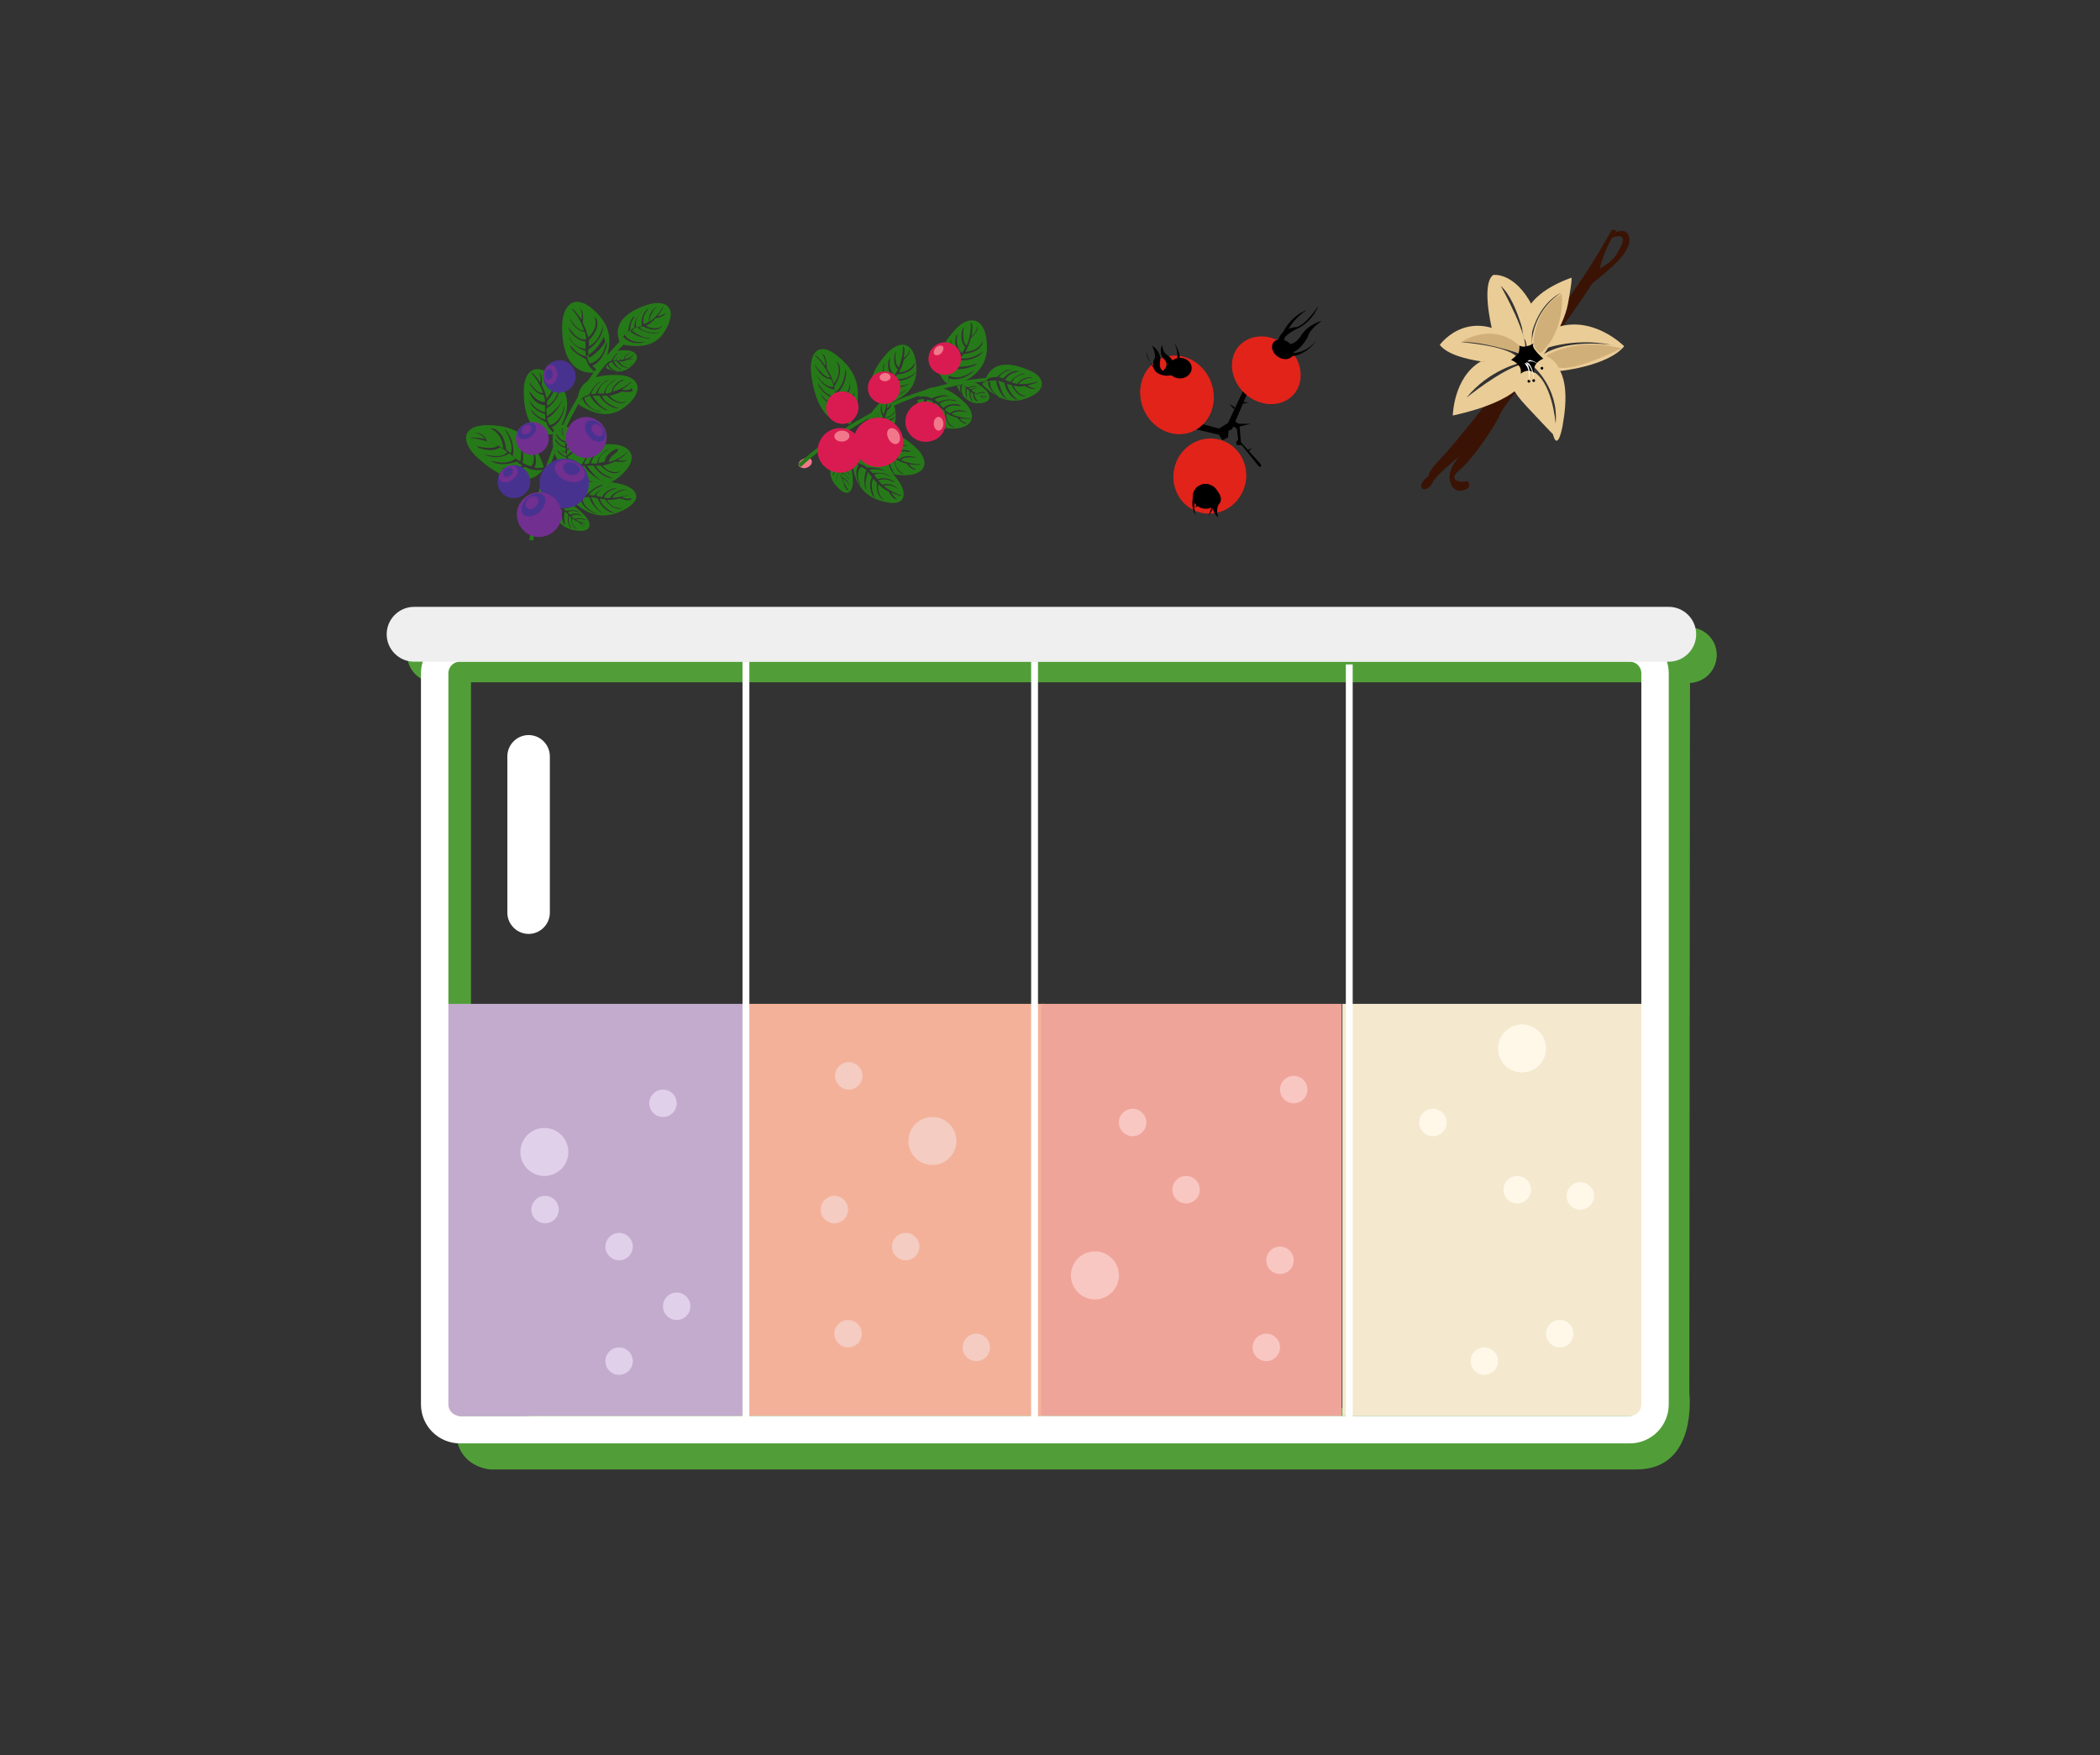 <svg xmlns="http://www.w3.org/2000/svg" viewBox="0 0 306.3 256"><rect x="0" y="0" width="306.3" height="256" fill="#333333" stroke="none"/><style>.st0{fill:#519E38;} .st1{fill:#F4B19A;} .st2{fill:#C3ABCE;} .st3{fill:#F4E9CE;} .st4{fill:#EFA49A;} .st5{fill:none;stroke:#FFFFFF;stroke-width:4;stroke-miterlimit:10;} .st6{fill:#EFEFEF;} .st7{fill:#FFFFFF;} .st8{fill:#E1D0EA;} .st9{fill:#F4CCC1;} .st10{fill:#F9C7C2;} .st11{fill:#FFF8E9;} .st12{fill-rule:evenodd;clip-rule:evenodd;fill:#267918;} .st13{fill:#267918;} .st14{fill:#483290;} .st15{fill:#712F8F;} .st16{fill-rule:evenodd;clip-rule:evenodd;fill:#F1788A;} .st17{fill-rule:evenodd;clip-rule:evenodd;fill:#DA1B51;} .st18{fill:#3A1305;} .st19{fill:#EACC96;} .st20{fill:#D1AF79;} .st21{fill:#E2231A;}</style><g id="vanna_1"><path class="st0" d="M250.4 95.5c0-2.2-1.8-4-4-4h-183c-2.2 0-4 1.8-4 4s1.8 4 4 4v103.8h5.3V99.5h172.7l-.3 16.7-1.4 70.8-7 18.8S66.5 203 66.5 208.5s5 5.8 5 5.8h167.2c9 0 7.7-11.2 7.7-11.2l.1-103.5c2.2-.1 3.9-1.9 3.9-4.1z"/><path class="st1" d="M108.6 146.4h43.8v60.1h-43.8z"/><path class="st2" d="M64.7 146.4h43.8v60.1H64.7z"/><path class="st3" d="M195.8 146.4h43.8v60.1h-43.8z"/><path class="st4" d="M151.9 146.4h43.8v60.1h-43.8z"/><path class="st5" d="M241.4 204.8c0 2-1.6 3.7-3.7 3.7H67.1c-2 0-3.7-1.6-3.7-3.7V98.2c0-2 1.6-3.7 3.7-3.7h170.6c2 0 3.7 1.6 3.7 3.7v106.6z"/><path class="st6" d="M247.4 92.5c0 2.2-1.8 4-4 4h-183c-2.2 0-4-1.8-4-4s1.8-4 4-4h183c2.2 0 4 1.8 4 4z"/><path class="st7" d="M80.2 133.1c0 1.7-1.4 3.1-3.1 3.1-1.7 0-3.1-1.4-3.1-3.1v-22.8c0-1.7 1.4-3.1 3.1-3.1 1.7 0 3.1 1.4 3.1 3.1v22.8zM108.3 96.5h1v112h-1zM150.4 96.5h1v112h-1zM196.3 96.9h1v112h-1z"/><circle class="st8" cx="79.4" cy="168" r="3.5"/><circle class="st8" cx="79.5" cy="176.4" r="2"/><circle class="st8" cx="98.7" cy="190.5" r="2"/><circle class="st8" cx="90.3" cy="198.5" r="2"/><circle class="st8" cx="90.3" cy="181.8" r="2"/><circle class="st8" cx="96.7" cy="160.9" r="2"/><circle class="st9" cx="136" cy="166.4" r="3.5"/><circle class="st9" cx="121.7" cy="176.4" r="2"/><circle class="st9" cx="132.1" cy="181.8" r="2"/><circle class="st9" cx="142.4" cy="196.5" r="2"/><circle class="st9" cx="123.7" cy="194.5" r="2"/><circle class="st9" cx="123.8" cy="156.9" r="2"/><circle class="st10" cx="159.7" cy="186" r="3.5"/><circle class="st10" cx="165.2" cy="163.7" r="2"/><circle class="st10" cx="188.7" cy="158.9" r="2"/><circle class="st10" cx="184.7" cy="196.5" r="2"/><circle class="st10" cx="186.7" cy="183.8" r="2"/><circle class="st10" cx="173" cy="173.5" r="2"/><circle class="st11" cx="222" cy="152.9" r="3.5"/><circle class="st11" cx="209" cy="163.7" r="2"/><circle class="st11" cx="216.5" cy="198.5" r="2"/><circle class="st11" cx="230.5" cy="174.4" r="2"/><circle class="st11" cx="221.3" cy="173.5" r="2"/><circle class="st11" cx="227.5" cy="194.5" r="2"/></g><g id="chernika"><path class="st12" d="M86.7 45.3c-2.8-2.6-4.6-.9-4.7 2-.2 7.8 4.5 7.1 4.9 7-.1-.1-1.1-.6-1.4-1.9-.2-.1-1.6-.8-2.2-1.6l-.2-.5.4.4c.3.4.9 1 2 1.3-.1-.3-.1-.6-.1-.8-.3-.1-1.6-.6-2.2-1.6l-.1-.2c0-.1-.3-.6-.3-.6l.5.8c.3.5.9 1.1 2.1 1.3v-1.1c-.3 0-1.6-.3-2.3-1.6L83 48l-.1-.3.4.5c.3.4 1 1.4 2.2 1.3 0-.4-.1-.7-.2-1.1-.1 0-1.2-.1-2-1.5 0 0-.1-.1-.1-.3 0-.1-.1-.3-.1-.3l.3.6c.3.4 1.1 1.4 1.8 1.3-.6-1.8-1.6-2.9-1.6-2.9l-.3-.3s.3.1.4.2c0 0 .5.5 1.1 1.4.2-.7-.1-1.4-.1-1.4l-.2-.2.3.2c.4.6.2 1.7.2 1.9.4.7.6 1.4.8 2.1 1.5-1.4 1-2.7 1-2.7l-.1-.3.3.3c.6 1.4-.9 2.9-1.1 3.1v.9c1.5-.7 2-2.8 2-2.8v-.3s.1.4 0 .8c-.5 1.8-2 2.7-2.1 2.8 0 .4 0 .8.1 1.2.4-.2 1.8-1.2 2.4-2.4L88 49h.1-.1l.1-.4-.1.6c-.2.5-1.1 2-2.4 2.7.1.4.2.8.4 1.1.1 0 .3-.1.4-.1 1.2-.5 1.7-1.7 1.9-2.5l.2-.6v.6c-.5 2-1.6 2.7-2 2.9h-.1c.3.4.8.7.9.8l.3-.1c2.3-4.2 1.2-6.8-.9-8.7zM97.4 47.5c1.3-2.8-.5-3.8-2.8-3.1-6.1 1.9-4.3 5.3-4.1 5.6 0-.1.2-1 1.1-1.6 0-.2.2-1.5.7-2.1l.3-.3-.2.4c-.2.3-.5.9-.5 1.9l.6-.3c0-.3 0-1.4.7-2.1 0 0 .1-.1.1-.2l.4-.4-.5.6c-.3.4-.6 1-.4 1.9.3-.1.5-.2.8-.3 0-.2-.2-1.3.6-2.2l.2-.2.2-.2-.2.4c-.3.3-.8 1.2-.5 2 .3-.1.5-.3.8-.4 0 0-.3-.9.7-1.9l.2-.2c.1 0 .2-.1.2-.1l-.4.4c-.2.4-.8 1.2-.6 1.8 1.2-.9 1.8-2 1.8-2l.1-.3v.3s-.3.6-.8 1.2c.6 0 1.1-.4 1.1-.4l.1-.2-.1.3c-.3.4-1.2.6-1.4.6-.4.5-.9.9-1.4 1.1 1.4.8 2.3.1 2.3.1l.2-.2-.2.3c-.9.8-2.4.1-2.7-.1h-.2c-.1.1-.3.1-.4.1.9 1 2.7.8 2.7.8l.3-.1s-.2.2-.6.2c-1.5.1-2.6-.8-2.7-.9-.3.1-.6.2-.9.4.3.2 1.4 1.1 2.5 1.2h.1v.1-.1h.3l-.4.1c-.4-.1-1.8-.3-2.7-1.2-.3.2-.5.4-.7.6.1.1.1.2.2.3.7.8 1.8.8 2.4.8h.5l-.5.1c-1.7.2-2.5-.5-2.7-.8l-.1-.1c-.2.3-.4.8-.4.9l.1.2c4.2.9 5.8-.6 6.8-2.7z"/><path class="st12" d="M92.3 53.2c1.2-1.2.4-2-.8-2.1-3.4-.2-3.1 1.9-3.1 2.1 0-.1.3-.5.8-.6 0-.1.4-.7.7-1l.2-.1-.1.2c-.2.1-.4.4-.6.9h.4c0-.1.3-.7.7-.9l.1-.1.3-.1-.4.2c-.2.1-.5.4-.6.9h.5c0-.1.1-.7.7-1l.1-.1.1-.1-.2.2c-.2.1-.6.4-.6.9.2 0 .3 0 .5-.1 0 0 0-.5.7-.9h.2l-.2.1c-.2.1-.6.5-.6.8.8-.2 1.3-.7 1.3-.7l.1-.1s-.1.1-.1.2c0 0-.2.2-.6.5.3.1.6 0 .6 0l.1-.1-.1.1c-.3.2-.7.1-.8.1-.3.2-.6.3-.9.3.6.7 1.2.5 1.2.5l.2-.1-.1.1c-.6.2-1.2-.4-1.3-.5h-.4c.3.7 1.2.9 1.2.9h.1s-.2.1-.4 0c-.8-.2-1.2-.9-1.2-.9h-.5c.1.2.5.8 1 1.1l.2.1h-.2c-.2-.1-.9-.5-1.2-1.1-.2 0-.3.1-.5.2v.2c.2.5.7.8 1.1.9l.3.1h-.3c-.9-.2-1.2-.7-1.2-.9v-.1c-.2.1-.3.3-.3.4v.1c1.9.9 3 .4 3.9-.5zM91.9 58.7c2.2-2.3.8-3.9-1.6-4-6.6-.3-6 3.6-6 4 .1-.1.5-.9 1.6-1.1.1-.2.7-1.4 1.4-1.8l.4-.2-.4.3c-.3.2-.8.7-1.1 1.6.2 0 .5-.1.7-.1.1-.2.5-1.3 1.4-1.8 0 0 .1-.1.2-.1s.5-.2.5-.2l-.7.4c-.4.2-.9.7-1.1 1.7h.9c0-.2.3-1.3 1.4-1.9l.2-.1.2-.1-.4.3c-.4.2-1.2.8-1.2 1.8.3 0 .6-.1.9-.2 0-.1.1-1 1.3-1.7 0 0 .1-.1.3-.1h.3l-.5.2c-.4.3-1.2.9-1.2 1.5 1.5-.4 2.5-1.3 2.5-1.3l.2-.2s-.1.3-.2.3c0 0-.5.5-1.2.9.6.2 1.2 0 1.2 0l.2-.2.2.4c-.5.3-1.4.1-1.6.1-.6.3-1.2.5-1.8.6 1.1 1.3 2.2.9 2.2.9l.3-.1-.3.2c-1.2.4-2.4-.8-2.6-1h-.7c.5 1.3 2.3 1.8 2.3 1.8h.3s-.3.1-.7 0c-1.5-.4-2.2-1.7-2.3-1.8h-1c.2.3 1 1.5 2 2h.1v.1l.3.1-.5-.1c-.4-.2-1.7-.9-2.2-2.1l-.9.3c0 .1.1.2.1.3.4 1 1.4 1.5 2 1.6l.5.1h-.5c-1.7-.5-2.2-1.4-2.3-1.8v-.1c-.3.2-.6.7-.7.7l.1.2c3.6 2.3 5.7 1.4 7.5-.3zM80.7 55c-2.6-2.4-4.3-.8-4.3 1.9-.1 7.2 4.2 6.5 4.6 6.4-.1-.1-1-.6-1.3-1.7-.2-.1-1.5-.7-2.1-1.5l-.2-.5.3.4c.3.3.8.9 1.9 1.2-.1-.3-.1-.5-.1-.8-.3-.1-1.5-.5-2-1.4l-.1-.2c0-.1-.3-.6-.3-.6l.5.7c.3.4.9 1 1.9 1.2v-1c-.3 0-1.5-.2-2.1-1.5l-.1-.2-.2-.4.4.4c.3.4 1 1.3 2 1.2 0-.3-.1-.7-.2-1-.1 0-1.1-.1-1.9-1.4 0 0-.1-.1-.1-.3 0-.1-.1-.3-.1-.3l.3.5c.3.4 1 1.3 1.7 1.2-.5-1.6-1.5-2.6-1.5-2.7l-.3-.3s.3.1.4.2c0 0 .5.5 1 1.3.2-.6-.1-1.3-.1-1.3l-.2-.2.3.2c.4.5.2 1.6.2 1.7.4.6.6 1.3.7 1.9 1.3-1.3.9-2.5.9-2.5l-.1-.3.3.3c.5 1.3-.8 2.7-1 2.9v.7c1.4-.7 1.8-2.6 1.8-2.7v-.3s.1.3 0 .8c-.4 1.7-1.8 2.5-1.9 2.6 0 .4 0 .7.1 1.1.3-.2 1.6-1.1 2.2-2.3v-.1h.1-.1l.1-.3-.1.5c-.2.4-1 1.9-2.2 2.5.1.4.2.7.4 1 .1 0 .2-.1.3-.1 1.1-.5 1.5-1.6 1.7-2.3l.1-.6v.6c-.4 1.9-1.4 2.5-1.8 2.7h-.1c.3.3.7.7.8.7l.2-.1c2.3-3.8 1.3-6.1-.7-7.9z"/><path class="st12" d="M83.3 62.7c-1.6-1.5-2.7-.5-2.7 1.2 0 4.6 2.7 4.1 2.9 4-.1 0-.6-.3-.8-1.1-.1-.1-1-.4-1.3-.9l-.1-.3.2.2c.2.2.5.6 1.2.8 0-.2-.1-.3-.1-.5-.2-.1-.9-.3-1.3-.9l-.1-.1-.2-.4.3.5c.2.3.5.6 1.2.7v-.6c-.2 0-.9-.2-1.4-.9l-.1-.1V64l.2.3c.2.2.6.8 1.3.8 0-.2-.1-.4-.1-.6 0 0-.7 0-1.2-.9 0 0 0-.1-.1-.2v-.2l.2.3c.2.2.6.8 1.1.8-.3-1-.9-1.7-1-1.7l-.2-.2.2.1s.3.3.6.8c.1-.4-.1-.8-.1-.8l-.1-.1.2.1c.2.3.1 1 .1 1.1.2.4.4.8.5 1.2.8-.8.6-1.6.6-1.6l-.1-.2.2.2c.3.8-.5 1.7-.6 1.8v.5c.9-.4 1.2-1.7 1.2-1.7v-.2s.1.2 0 .5c-.3 1.1-1.1 1.6-1.2 1.6v.7c.2-.1 1-.7 1.4-1.4v-.1l.1-.2v.3c-.1.3-.6 1.2-1.4 1.6.1.2.1.4.3.6.1 0 .1 0 .2-.1.7-.3 1-1 1.1-1.4l.1-.3v.4c-.3 1.2-.9 1.6-1.2 1.7h-.1c.2.2.5.4.5.4l.1-.1c1.4-2.5.7-3.9-.5-5.1z"/><path class="st12" d="M91 68.9c2.3-2.3.8-4-1.6-4.1-6.7-.3-6.2 3.7-6.1 4.1.1-.1.5-.9 1.6-1.2.1-.2.7-1.4 1.5-1.9l.4-.2-.4.4c-.3.2-.9.7-1.2 1.7.2 0 .5-.1.7-.1.1-.3.5-1.3 1.4-1.8l.2-.1c.1 0 .5-.2.5-.2l-.7.4c-.4.3-.9.8-1.1 1.7h.9c0-.3.3-1.3 1.4-2l.2-.1.2-.1-.4.3c-.4.2-1.2.9-1.2 1.8.3 0 .6-.1.9-.2 0-.1.1-1 1.4-1.7 0 0 .1-.1.3-.1h.3l-.2.4c-.4.3-1.2.9-1.2 1.5 1.5-.4 2.5-1.3 2.5-1.3l.2-.2s-.1.3-.2.3c0 0-.5.5-1.2.9.6.2 1.2 0 1.2 0l.2-.2-.2.3c-.5.3-1.4.1-1.6.1-.6.3-1.2.5-1.8.6 1.1 1.3 2.3.9 2.3.9l.3-.1-.3.2c-1.2.5-2.4-.8-2.6-1h-.7c.6 1.3 2.4 1.8 2.4 1.8h.3s-.3.1-.7 0c-1.6-.4-2.3-1.8-2.3-1.8h-1c.2.3 1 1.5 2 2.1h.1v.1-.1l.3.1-.5-.1c-.4-.2-1.7-1-2.3-2.1-.3.1-.7.2-.9.4 0 .1.1.2.1.3.4 1 1.5 1.5 2.1 1.7l.5.1h-.5c-1.7-.5-2.3-1.4-2.4-1.8v-.1c-.3.2-.6.7-.7.7l.1.2c3.5 2.2 5.8 1.3 7.5-.5z"/><path class="st12" d="M91.1 74.3c2.8-1.5 1.8-3.1-.5-3.7-6.4-1.6-6.9 1.9-6.9 2.2.1-.1.8-.6 1.9-.7.1-.1 1-1 1.9-1.3l.5-.1-.5.3c-.4.1-1 .4-1.6 1.2.2 0 .5 0 .7.1.2-.2.9-1 1.8-1.2l.2-.1c.1 0 .6-.1.6-.1l-.8.2c-.5.1-1.1.5-1.5 1.2.3.1.6.1.9.2.1-.2.6-1.1 1.9-1.3h.2l.3-.1-.5.2c-.4.1-1.4.5-1.6 1.3.3 0 .6.1.9 0 0-.1.4-.8 1.8-1.2h.6l-.5.1c-.4.1-1.4.5-1.6 1.1 1.6-.1 2.8-.6 2.8-.6l.3-.2s-.2.2-.3.2c0 0-.6.3-1.4.5.5.3 1.2.2 1.2.2l.2-.1-.1.3c-.6.2-1.4-.2-1.6-.2-.7.2-1.3.2-1.9.2.8 1.3 1.9 1.2 2 1.2h.3l-.3.1c-1.3.1-2.1-1.2-2.3-1.4H88c-.1 0-.3-.1-.5-.1.2 1.2 1.8 2 1.9 2l.3.1s-.3 0-.7-.1c-1.4-.7-1.8-1.9-1.8-2-.3-.1-.7-.2-1-.2.1.3.6 1.5 1.4 2.1l.1.1.3.2-.4-.2c-.3-.2-1.4-1.1-1.6-2.2-.3 0-.7 0-1 .1v.3c.1.9 1 1.5 1.6 1.8l.5.2-.5-.1c-1.6-.7-1.8-1.6-1.9-2v-.1c-.4.1-.8.4-.8.5v.2c2.7 2.4 5.1 2 7.2.9zM71.4 62c-4.2-.1-4.2 2.5-1.8 4.7 6.5 5.9 9.3 2.2 9.6 1.8-.2 0-1.3.3-2.6-.4-.2.1-1.9.5-3 .3l-.6-.2.6.1c.5.1 1.5.1 2.6-.4-.3-.2-.5-.3-.8-.6-.3.1-1.6.6-2.9.3 0 0-.2 0-.3-.1-.1 0-.7-.3-.7-.3l1.1.2c.6.1 1.6.2 2.6-.5-.3-.3-.6-.5-.9-.8-.3.2-1.4.9-3.1.4l-.3-.1-.3-.1.7.1c.6.1 2 .4 2.7-.5-.3-.2-.7-.5-1.1-.7 0 .1-.9.8-2.8.2 0 0-.2 0-.4-.2-.1-.1-.3-.2-.3-.2l.7.2c.6.1 2 .3 2.5-.2-1.9-.9-3.6-1.1-3.6-1.1h-.5s.3-.1.5-.1c0 0 .9 0 2 .3-.4-.7-1.3-1-1.3-1l-.7.1.4-.1c.8.2 1.6 1.1 1.7 1.3.9.3 1.7.6 2.3 1-.1-2-1.5-2.7-1.5-2.7l-.4-.2h.5c1.6.6 1.8 2.7 1.8 3l.1.1.1.1c.2.1.3.3.5.4.5-1.5-.9-3.5-.9-3.5l-.3-.2s.4.2.7.6c1.2 1.7.8 3.4.8 3.5.3.3.7.6 1.1.8.1-.4.3-2.1-.3-3.4l-.1-.1h.1-.1l-.2-.4.4.5c.2.5.9 2.2.5 3.6.4.2.8.4 1.3.5.1-.1.1-.2.2-.3.5-1.2-.2-2.4-.7-3.1l-.4-.5.5.5c1.4 1.8 1.1 3 .9 3.5 0 .1 0 .1-.1.1.5.1 1.2 0 1.3 0l.1-.2c-1.7-4.8-4.7-5.9-7.9-6zM84.2 77.4c2.1.2 2.2-1 1.1-2.2-2.9-3.2-4.5-1.5-4.6-1.4.1 0 .7-.1 1.3.3.1 0 .9-.2 1.5 0l.3.1-.3-.1c-.2-.1-.7-.1-1.3.1.1.1.2.2.4.3.2 0 .8-.2 1.5 0 0 0 .1 0 .2.1l.3.2-.5-.2c-.3-.1-.8-.2-1.3.1l.4.4c.1-.1.7-.4 1.5 0l.1.1.2.1-.3-.1c-.3-.1-.9-.3-1.4.1.2.1.3.3.5.4 0 0 .5-.3 1.4 0 0 0 .1 0 .2.1l.1.1-.3-.1c-.3-.1-1-.2-1.2 0 .9.5 1.7.7 1.7.7h0s-.4-.1-1-.2c.2.4.6.6.6.6h.2-.2c-.4-.1-.7-.6-.8-.7-.4-.2-.8-.4-1.1-.6-.1 1 .6 1.4.6 1.4l.2.1H84c-.7-.4-.7-1.4-.7-1.6l-.1-.1-.2-.2c-.3.7.3 1.8.3 1.8l.1.1s-.2-.1-.3-.3c-.5-.9-.2-1.7-.2-1.7-.1-.2-.3-.3-.5-.5-.1.2-.2 1 0 1.7v.1l.1.2-.2-.2c-.3-.4-.5-1.3-.3-2l-.6-.3c0 .1-.1.1-.1.2-.3.6 0 1.2.2 1.6l.2.3-.2-.3c-.6-1-.4-1.6-.3-1.8V74c-.2-.1-.6-.1-.6-.1l-.1.1c.7 2.5 2.1 3.2 3.7 3.4z"/><path class="st13" d="M80.8 65.7v-.8c-3 7.5-3.5 13.7-3.6 13.9h.6c0-.1.5-5.7 3.1-12.7 0-.2-.1-.3-.1-.4zM90.7 50.2c-.1 0 .1-.9.1-.9s-.1.3-.2.3C86.7 53.5 84 58 82 62.2c.2 0 .4.1.5.3 1.9-4.1 4.7-8.5 8.5-12.3.9-1-.1 0-.3 0z"/><g><path class="st14" d="M85.9 70.7c-.1 2-1.8 3.5-3.8 3.4-2-.1-3.5-1.8-3.4-3.8.1-2 1.8-3.5 3.8-3.4 2 0 3.5 1.7 3.4 3.8z"/><ellipse transform="rotate(21 83.138 68.704)" class="st15" cx="83.1" cy="68.7" rx="2.3" ry="1.5"/><path class="st14" d="M84.5 68.8c-.2.4-.8.6-1.5.4-.6-.2-1-.8-.8-1.3.2-.5.8-.6 1.5-.4.6.3 1 .8.8 1.3z"/></g><g><path class="st15" d="M80.4 72.3c1.5 1 2 3 1 4.5s-3 2-4.5 1-2-3-1-4.5 3-2 4.5-1z"/><path class="st14" d="M79.3 72.3c.5.6.2 1.6-.6 2.4-.9.7-1.9.8-2.4.3-.5-.6-.2-1.6.6-2.4.8-.7 1.9-.9 2.4-.3z"/><path class="st15" d="M78.4 72.6c.3.3.1.9-.3 1.3-.5.4-1.1.5-1.3.1-.3-.3-.1-.9.3-1.3s1-.4 1.3-.1z"/></g><g><path class="st14" d="M76.2 68.2c1.1.7 1.5 2.2.8 3.3-.7 1.1-2.2 1.5-3.3.8-1.1-.7-1.4-2.2-.8-3.3.7-1.2 2.2-1.5 3.3-.8z"/><path class="st15" d="M75.3 68.2c.4.4.2 1.2-.5 1.7-.6.5-1.4.6-1.8.2-.4-.4-.2-1.2.5-1.7.7-.6 1.4-.7 1.8-.2z"/><ellipse transform="rotate(-41 74.05 68.888)" class="st14" cx="74.1" cy="68.9" rx=".8" ry=".6"/></g><g><path class="st15" d="M78.9 61.9c1.1.7 1.5 2.2.8 3.3-.7 1.1-2.2 1.5-3.3.8-1.1-.7-1.5-2.2-.8-3.3.7-1.1 2.2-1.5 3.3-.8z"/><path class="st14" d="M78 61.9c.4.4.2 1.2-.5 1.7-.6.5-1.4.6-1.8.2-.4-.4-.2-1.2.5-1.7s1.5-.6 1.8-.2z"/><path class="st15" d="M77.4 62.1c.2.2.1.7-.2 1-.3.3-.8.3-1 .1-.2-.2-.1-.7.2-1 .4-.3.8-.3 1-.1z"/></g><g><path class="st14" d="M81.1 52.6c1.3-.3 2.5.5 2.8 1.8.3 1.3-.5 2.5-1.8 2.8-1.3.3-2.6-.5-2.8-1.8-.3-1.2.5-2.5 1.8-2.8z"/><path class="st15" d="M80.4 53.2c.5 0 .9.7.9 1.5-.1.8-.6 1.4-1.1 1.4-.5 0-.9-.7-.9-1.5.1-.8.6-1.4 1.1-1.4z"/><path class="st14" d="M80.1 53.8c.3 0 .5.4.5.8s-.3.8-.6.8-.5-.4-.5-.9c0-.4.3-.7.6-.7z"/></g><g><path class="st15" d="M88 65.4c-.9 1.4-2.7 1.8-4.1.9-1.4-.9-1.8-2.7-.9-4.1.9-1.4 2.7-1.8 4.1-.9 1.4.8 1.8 2.7.9 4.1z"/><ellipse transform="rotate(50 86.845 62.886)" class="st14" cx="86.8" cy="62.9" rx="1.8" ry="1.2"/><path class="st15" d="M87.8 63.5c-.3.3-.8.1-1.2-.3-.4-.4-.4-1-.1-1.2.3-.3.8-.1 1.2.3.3.4.4.9.1 1.2z"/></g></g><g id="brusnika"><path class="st16" d="M118.4 67.2c.1.4-.2.8-.7 1-.5.2-1 0-1.2-.3-.1-.4.2-.8.7-1 .6-.3 1.1-.1 1.2.3"/><path class="st12" d="M143.9 49.6c-.4-3.6-2.8-3.5-4.6-1.5-5 5.5-1.1 7.9-.8 8.1 0-.1-.4-1.1.1-2.2-.1-.2-.7-1.6-.6-2.6l.1-.5v.5c0 .4 0 1.3.6 2.2.1-.2.3-.5.5-.7-.2-.3-.8-1.4-.6-2.5v-.3c0-.1.2-.6.2-.6l-.1.9c-.1.5 0 1.3.7 2.2.2-.2.5-.5.7-.8-.2-.2-1-1.2-.7-2.6l.1-.3.1-.3v.6c-.1.5-.1 1.6.7 2.3.2-.3.4-.6.5-.9-.1 0-.8-.8-.5-2.3 0 0 0-.1.1-.3 0-.1.2-.3.2-.3l-.1.6c0 .5-.1 1.7.5 2.1.7-1.6.6-3.1.6-3.1v-.4s.1.3.2.4c0 0 .1.7-.1 1.7.6-.4.8-1.1.8-1.1v-.3l.1.3c-.1.6-.9 1.3-1 1.4-.2.7-.4 1.4-.8 2 1.9-.1 2.4-1.3 2.4-1.3l.1-.3v.4c-.5 1.3-2.4 1.5-2.7 1.5l-.1.1-.1.1c-.1.1-.2.3-.4.4 1.5.4 3.2-.8 3.2-.8l.2-.2s-.1.3-.5.6c-1.5 1-3.1.7-3.2.7-.2.3-.5.6-.7.9.4.1 2 .2 3.2-.3h.1v.1-.1l.3-.2-.4.4c-.5.2-2 .8-3.4.4-.2.3-.3.7-.4 1.1.1.1.2.1.3.1 1.2.4 2.3-.2 2.9-.6l.5-.3-.4.4c-1.6 1.2-2.8.9-3.2.8h-.1c0 .4.1 1 .1 1.1l.2.1c4.7-1.5 5.5-4.1 5.2-6.8zM150.2 57.9c2.7-1.2 2-3.1-.1-3.9-5.5-2.4-6.3 1.2-6.4 1.5.1-.1.7-.6 1.7-.5.1-.1 1-1 1.8-1.1h.4l-.4.1c-.3.1-1 .3-1.5 1 .2 0 .4.1.6.2.2-.2.9-1 1.8-1.1h.7l-.7.2c-.4.1-1 .3-1.5 1.1.2.1.5.2.8.3.1-.2.7-1 1.8-1.2h.4l-.4.1c-.4.1-1.3.3-1.6 1.2.3.1.6.1.8.2 0-.1.4-.8 1.7-1h.3c.1 0 .2.1.2.1h-.5c-.4.1-1.3.4-1.5.9 1.4.1 2.5-.3 2.5-.3l.3-.1-.2.2s-.5.2-1.3.4c.4.4 1 .4 1 .4l.2-.1-.2.2c-.5.1-1.3-.3-1.4-.4-.6.1-1.2.1-1.7-.1.6 1.4 1.6 1.5 1.6 1.5h.3l-.3.1c-1.1 0-1.8-1.5-1.9-1.7h-.2c-.1 0-.3-.1-.4-.2.1 1.3 1.4 2.3 1.4 2.3l.2.1s-.3 0-.6-.2c-1.2-.9-1.4-2.2-1.4-2.3l-.9-.3c.1.3.4 1.6 1 2.4l.1.1.2.2-.4-.2c-.3-.3-1.1-1.3-1.2-2.5h-.9v.3c0 1 .8 1.7 1.2 2l.4.3-.4-.2c-1.3-.9-1.5-1.9-1.5-2.3v-.1c-.3.1-.8.4-.8.4v.2c2.7 2.7 4.9 2.7 6.9 1.8z"/><path class="st12" d="M143 58.8c1.6-.1 1.6-1.2.7-2-2.4-2.2-3.4-.6-3.5-.4.1 0 .5-.2 1 .1.1 0 .7-.3 1.1-.2l.2.1h-.2c-.2 0-.5 0-1 .2.1.1.2.1.3.2.1-.1.6-.3 1.1-.2h.1l.3.1-.4-.1c-.2 0-.6 0-1 .3l.3.3c.1-.1.5-.4 1.1-.3h.2-.2c-.2 0-.7-.1-1 .3.1.1.3.2.4.2 0 0 .4-.3 1-.2 0 0 .1 0 .1.1l.1.1-.3-.1c-.2 0-.7 0-.9.2.7.3 1.3.3 1.3.3h.2s-.1.1-.2.1c0 0-.3 0-.7-.1.2.3.5.4.5.4h.1-.1c-.3 0-.6-.4-.6-.5-.3-.1-.6-.2-.9-.4 0 .8.5 1.1.5 1.1l.1.1h-.2c-.6-.2-.6-1.1-.6-1.2h-.1c-.1 0-.1-.1-.2-.2-.2.7.3 1.4.3 1.4l.1.1s-.1-.1-.3-.2c-.4-.7-.3-1.4-.3-1.4-.1-.1-.2-.2-.4-.3 0 .2-.1.9.1 1.4l.1.1-.2-.2c-.1-.2-.3-.9-.1-1.5-.1-.1-.3-.1-.5-.2 0 .1 0 .1-.1.1-.2.5.1 1 .2 1.3l.1.2-.2-.2c-.5-.7-.4-1.2-.3-1.4v-.1c-.2 0-.4 0-.5.1v.1c1.1 2.1 2.2 2.5 3.4 2.4zM139.3 62.5c3-.2 3-2.3 1.4-3.8-4.5-4.3-6.6-1.1-6.7-.8.1 0 .9-.3 1.9.2.2-.1 1.3-.6 2.2-.4l.4.1h-.4c-.4 0-1.1 0-1.8.5.2.1.4.2.5.4.2-.1 1.2-.6 2.1-.4h.2c.1 0 .5.2.5.2l-.8-.1c-.4-.1-1.1 0-1.8.5l.6.6c.2-.2 1-.8 2.2-.5l.2.1.2.1h-.5c-.4-.1-1.4-.2-1.9.6.2.2.5.3.8.5 0-.1.7-.7 2-.4 0 0 .1 0 .3.1.1 0 .2.1.2.1l-.5-.1c-.4 0-1.4-.1-1.8.4 1.3.6 2.6.6 2.6.6h.3s-.2.1-.3.1c0 0-.6 0-1.4-.1.3.5.9.7.9.7h.2l-.3.1c-.5-.1-1.1-.8-1.2-.9-.6-.1-1.2-.4-1.6-.7 0 1.6 1 2 1 2l.3.1h-.3c-1.1-.4-1.2-2.1-1.2-2.3l-.1-.1-.1-.1-.3-.3c-.4 1.3.6 2.7.6 2.7l.2.2s-.3-.1-.5-.4c-.8-1.2-.5-2.6-.5-2.7-.2-.2-.5-.4-.7-.6-.1.3-.2 1.7.2 2.7v.1h-.1.1l.1.3-.3-.3c-.2-.4-.6-1.7-.3-2.9-.3-.2-.6-.3-.9-.3 0 .1-.1.2-.1.3-.4 1 .1 1.9.4 2.4l.3.4-.4-.4c-.9-1.4-.7-2.4-.6-2.7v-.1c-.4 0-.9.1-.9.1l-.1.2c1.1 3.4 3.2 4.1 5.5 4zM133.6 52.9c-.4-3.3-2.6-3.2-4.3-1.3-4.5 5.1-1 7.3-.6 7.5-.1-.1-.4-1 .1-2.1-.1-.2-.7-1.4-.6-2.4l.1-.5v.5c0 .4 0 1.2.6 2 .1-.2.3-.4.4-.6-.1-.2-.7-1.3-.5-2.3v-.2c0-.1.2-.6.2-.6l-.1.8c-.1.5 0 1.2.7 2 .2-.2.4-.4.6-.7-.2-.2-.9-1.1-.6-2.4l.1-.2.1-.3v.5c-.1.4-.1 1.5.7 2.1.2-.3.3-.6.5-.8-.1 0-.8-.7-.5-2.2 0 0 0-.1.1-.3 0-.1.1-.2.1-.2l-.1.5c0 .5 0 1.5.5 1.9.6-1.5.6-2.8.6-2.8v-.4s.1.3.2.3c0 0 .1.7-.1 1.5.6-.3.8-1 .8-1v-.3l.1.3c-.1.6-.8 1.2-.9 1.3-.1.7-.4 1.3-.7 1.8 1.7-.1 2.2-1.2 2.2-1.2l.1-.3v.4c-.4 1.2-2.2 1.4-2.5 1.4l-.1.1-.1.1c-.1.1-.2.3-.3.4 1.4.4 3-.7 3-.8l.2-.2s-.1.3-.5.6c-1.3 1-2.9.7-3 .7-.2.3-.5.5-.6.8.4 0 1.9.2 2.9-.3h.1v.1-.1l.3-.2-.4.3c-.4.2-1.9.8-3.1.4-.2.3-.3.6-.3 1 .1 0 .2.1.3.1 1.1.4 2.1-.2 2.6-.6l.4-.3-.4.4c-1.5 1.1-2.6.9-3 .8h-.1c0 .4.1.9.1 1l.2.1c4.1-1.3 4.8-3.6 4.5-6.1z"/><path class="st12" d="M130.6 60c-.2-2.1-1.7-2-2.7-.8-2.9 3.2-.6 4.6-.4 4.7 0-.1-.2-.6.1-1.3-.1-.1-.4-.9-.4-1.5l.1-.3v.3c0 .2 0 .7.4 1.3.1-.1.2-.3.3-.4-.1-.2-.5-.8-.3-1.4v-.2l.1-.4-.1.5c0 .3 0 .8.4 1.3l.4-.4c-.1-.1-.6-.7-.4-1.5V59.6v.3c0 .3-.1 1 .4 1.3.1-.2.2-.3.3-.5 0 0-.5-.5-.3-1.4 0 0 0-.1.1-.2l.1-.2-.1.3c0 .3 0 1 .3 1.2.4-.9.4-1.8.4-1.8v-.2l.1.2v1c.3-.2.5-.6.5-.6v-.2l.1.2c0 .4-.5.8-.6.8-.1.4-.2.8-.4 1.1 1.1-.1 1.4-.8 1.4-.8l.1-.2v.2c-.3.8-1.4.9-1.6.9l-.1.1c-.1.1-.1.2-.2.2.9.2 1.9-.5 1.9-.5l.1-.1s-.1.2-.3.4c-.8.6-1.8.4-1.9.4-.1.2-.3.3-.4.5.2 0 1.2.1 1.9-.2h.1v.2l-.2.2c-.3.1-1.2.5-2 .3-.1.2-.2.4-.2.6.1 0 .1.1.2.1.7.2 1.3-.1 1.7-.4l.3-.2-.2.3c-.9.7-1.6.6-1.9.5h-.1c0 .3.1.6.1.6h.1c2.6-.9 3-2.4 2.8-4z"/><path class="st12" d="M132.3 69.3c3.1-.2 3.1-2.3 1.4-3.9-4.6-4.4-6.7-1.1-6.9-.8.1 0 1-.3 1.9.2.2-.1 1.4-.6 2.2-.5l.4.1h-.4c-.4 0-1.1 0-1.9.5.2.1.4.2.6.4.2-.1 1.2-.6 2.1-.4h.2c.1 0 .5.2.5.2l-.8-.1c-.5-.1-1.1 0-1.9.6l.6.6c.2-.2 1-.8 2.2-.5l.2.1.2.1h-.5c-.4-.1-1.4-.2-2 .6.2.2.5.3.8.5 0-.1.7-.7 2-.4 0 0 .1 0 .3.1.1 0 .2.1.2.1l-.5-.1c-.4 0-1.4-.1-1.8.4 1.4.6 2.6.6 2.6.6h.3s-.2.1-.3.1c0 0-.6 0-1.4-.1.3.5.9.7.9.7h.2l-.3.1c-.6-.1-1.1-.8-1.2-.9-.6-.1-1.2-.4-1.7-.7 0 1.6 1.1 2.1 1.1 2.1l.3.1h-.3c-1.1-.4-1.2-2.1-1.3-2.4l-.1-.1-.1-.1-.3-.3c-.4 1.3.6 2.8.6 2.8l.2.2s-.3-.1-.5-.4c-.8-1.3-.6-2.7-.5-2.8-.2-.2-.5-.5-.8-.6-.1.3-.2 1.7.2 2.7v.1h-.1.1l.2.3-.3-.3c-.2-.4-.6-1.8-.3-2.9-.3-.2-.6-.3-.9-.3 0 .1-.1.2-.1.3-.4 1 .1 2 .5 2.5l.3.4-.4-.4c-1-1.4-.8-2.4-.6-2.8v-.1c-.4 0-.9.1-.9.1l-.1.2c1.4 3.5 3.6 4.2 5.9 4.1z"/><path class="st12" d="M129.1 73.2c2.9.7 3.3-1.1 2-3-3.6-5.1-6.1-2.9-6.4-2.7.1 0 .9 0 1.8.7.2 0 1.4-.1 2.2.3l.4.2-.4-.1c-.3-.1-1-.3-1.9-.1l.5.5c.2 0 1.2-.2 2.1.2l.2.1.5.3-.7-.3c-.4-.2-1.1-.4-1.9-.1.1.2.3.5.5.7.2-.1 1.1-.4 2.2.2l.2.1.2.1-.5-.1c-.4-.2-1.3-.5-2-.1l.6.6s.8-.4 2 .3l.2.2.2.2-.4-.3c-.4-.2-1.3-.5-1.8-.2 1.2.9 2.4 1.3 2.4 1.3l.3.1h-.3s-.6-.1-1.3-.5c.2.5.7.9.7.9l.2.1h-.3c-.5-.2-.9-1-1-1.1-.6-.3-1.1-.7-1.5-1.1-.2 1.4.6 2.1.6 2.1l.3.2-.3-.1c-1-.7-.8-2.2-.8-2.4l-.1-.1-.1-.1c-.1-.1-.2-.2-.3-.4-.6 1 .1 2.5.1 2.6l.1.2s-.3-.2-.4-.5c-.6-1.3-.1-2.5 0-2.5-.2-.2-.4-.5-.6-.8-.1.3-.5 1.4-.3 2.4v.1h-.1.1l.1.3-.2-.4c-.1-.4-.3-1.7.2-2.6-.2-.2-.5-.4-.8-.5l-.2.2c-.5.7-.2 1.7 0 2.2l.2.4-.3-.4c-.7-1.5-.3-2.3-.1-2.6 0 0 0-.1.1-.1-.3-.1-.8-.2-.9-.2l-.1.2c.6 3.6 2.5 4.9 4.8 5.4zM122.5 52.2c-3-2.7-4.5-.8-4.2 2.2 1 8.3 5.3 7.3 5.7 7.2-.1-.1-1.1-.6-1.6-1.9-.2-.1-1.7-.8-2.4-1.7l-.3-.5.4.4c.3.4 1 1 2.1 1.3-.1-.3-.2-.6-.2-.9-.3-.1-1.6-.6-2.3-1.6 0 0-.1-.2-.2-.2 0-.1-.3-.7-.3-.7l.6.8c.4.5 1 1.1 2.1 1.3 0-.4-.1-.7-.1-1.1-.3 0-1.5-.2-2.4-1.6l-.2-.3-.2-.3.4.5c.3.4 1.2 1.5 2.2 1.3-.1-.4-.2-.8-.4-1.1-.1 0-1.2 0-2.1-1.6 0 0-.1-.1-.2-.3 0-.1-.1-.3-.1-.3l.4.6c.4.4 1.2 1.4 1.9 1.4-.8-1.8-1.9-3-2-3l-.3-.3s.3.1.4.2c0 0 .6.5 1.2 1.4.1-.7-.3-1.5-.3-1.5l-.2-.3.3.2c.4.6.4 1.8.4 2 .5.7.8 1.5 1 2.2 1.2-1.5.6-2.8.6-2.9l-.2-.4.3.3c.7 1.4-.4 3-.6 3.3V56.6c0 .2.1.4.1.6 1.3-.8 1.5-3 1.5-3.1v-.3s.2.4.1.9c-.2 1.9-1.5 2.9-1.6 3 .1.4.1.9.2 1.3.3-.3 1.5-1.3 1.9-2.6v-.1h.1-.1l.1-.4v.6c-.1.5-.7 2.2-1.9 2.9.2.4.3.8.6 1.1.1 0 .2-.1.3-.1 1.1-.5 1.3-1.9 1.4-2.6l.1-.6.1.7c-.2 2.2-1.1 2.9-1.5 3.1 0 0-.1 0-.1.1.3.4.9.8.9.8l.2-.1c2.1-4.9.7-7.6-1.6-9.6zM122.2 71.1c1.4 1.5 2.2.6 2.2-.9-.1-4.1-2.3-3.9-2.5-3.8.1 0 .5.4.7 1 .1.1.8.5 1.1.9l.1.3-.2-.2c-.1-.2-.4-.6-1-.8 0 .1.1.3.1.4.1.1.7.4 1 .9l.1.1.1.3-.3-.4c-.2-.3-.5-.6-1-.7v.6c.1 0 .7.2 1.1.9l.1.1.1.2-.2-.2c-.1-.2-.5-.8-1-.8 0 .2.1.4.1.6 0 0 .6.1 1 .9 0 0 0 .1.1.2v.2l-.1-.3c-.2-.2-.5-.8-.9-.8.3.9.8 1.6.8 1.6l.1.2s-.1-.1-.2-.1c0 0-.3-.3-.5-.8-.1.4.1.8.1.8l.1.1-.1-.1c-.2-.3-.1-.9-.1-1-.2-.4-.3-.8-.4-1.1-.7.7-.4 1.4-.4 1.4l.1.2-.1-.2c-.3-.7.4-1.5.5-1.6V69v-.3c-.7.3-.9 1.4-.9 1.4v.2s-.1-.2 0-.4c.2-.9.9-1.4.9-1.4 0-.2 0-.4-.1-.6-.2.1-.8.6-1.1 1.2v.1l-.1.2v-.3c.1-.2.5-1 1.1-1.3-.1-.2-.1-.4-.2-.6-.1 0-.1 0-.2.1-.5.2-.8.9-.8 1.2l-.1.3v-.3c.2-1.1.7-1.4.9-1.4h.1c-.1-.2-.4-.4-.4-.4h-.1c-1.2 1.9-.7 3.3.4 4.4z"/><path class="st13" d="M127 60.6c.2-.2.3-.4.5-.6-6.8 3.5-11.1 7.7-11.1 7.7l.4.4c.1-.1 3.9-3.8 10.1-7.2 0-.1 0-.2.1-.3zM143.8 55.6c-.1-.1.6-.6.6-.6l-.3.1c-5.2.4-10 1.8-14 3.6.1.1.2.3.2.5 4-1.8 8.6-3.2 13.8-3.6 1.1.1-.2.2-.3 0z"/><path class="st17" d="M130.7 67c-1.4 1.4-3.7 1.5-5.1.1-1.4-1.4-1.5-3.7-.1-5.1 1.4-1.4 3.7-1.5 5.1-.1 1.5 1.4 1.5 3.6.1 5.1"/><path class="st16" d="M130.9 64.7c-.4.2-1-.1-1.3-.7-.3-.6-.3-1.3.2-1.5.4-.2 1 .1 1.3.7.3.6.2 1.3-.2 1.5"/><path class="st17" d="M125.6 64.7c.5 1.7-.4 3.5-2.1 4.1-1.7.5-3.5-.4-4.1-2.1-.5-1.7.4-3.5 2.1-4.1 1.8-.6 3.6.4 4.1 2.1"/><path class="st16" d="M123.9 63.6c0 .4-.5.8-1.1.8-.6 0-1.1-.3-1.1-.8 0-.4.5-.8 1.1-.8.6 0 1.1.3 1.1.8"/><path class="st17" d="M125.1 58.7c.4 1.2-.3 2.6-1.5 3-1.2.4-2.6-.3-3-1.5-.4-1.2.3-2.6 1.5-3 1.3-.4 2.6.3 3 1.5M131.2 55.8c.4 1.2-.3 2.6-1.5 3-1.2.4-2.6-.3-3-1.5-.4-1.2.3-2.6 1.5-3 1.3-.4 2.6.2 3 1.5"/><path class="st16" d="M129.9 55c0 .3-.4.6-.8.6s-.8-.2-.8-.6c0-.3.4-.6.8-.6.5 0 .8.3.8.6"/><path class="st17" d="M138.9 50.2c1.2.6 1.6 2 1 3.2-.6 1.2-2 1.6-3.2 1-1.2-.6-1.6-2-1-3.2.7-1.2 2.1-1.6 3.2-1"/><path class="st16" d="M137.5 50.5c.2.2.1.7-.2 1-.3.3-.7.4-1 .2-.2-.2-.1-.7.2-1 .3-.3.8-.4 1-.2"/><path class="st17" d="M135.9 64.3c-1.6.5-3.2-.4-3.7-1.9-.5-1.6.4-3.2 1.9-3.7 1.6-.5 3.2.4 3.7 1.9.5 1.6-.3 3.3-1.9 3.7"/><path class="st16" d="M136.9 62.8c-.4 0-.7-.5-.7-1 0-.6.3-1 .7-1 .4 0 .7.5.7 1s-.3 1-.7 1"/></g><g id="vanil"><path class="st18" d="M208.4 69.4s-1.3.9-1.1 1.6c.3.8 1.4.1 1.7-.7.3-.8 3.3-3.3 3.8-3.7.5-.3 7.5-8.9 7.5-8.9s12.6-16.1 13.1-18.7c.5-2.6 2.4-5.4 2.4-5.4l-.7-.1s-2.9 5.3-5.9 9.4c-3.1 4.2-16.5 21.4-18.9 23.8-2.3 2.4-1.9 2.7-1.9 2.7z"/><path class="st18" d="M214 70.1s1 1-.6 1.4c-1.6.5-2.5-1.6-1.6-3.4.9-1.8 3.2-3.8 4-5.1.8-1.2 1-1.8 2.1-3.7 1.1-2 4.5-7 4.5-7l9.5-12.4s3-1.3 3.8-2.7c.9-1.4 1.9-3.3-.4-2.6-2.2.7 1.7-2.3 2.3-.1.6 2.2-3.1 5-5.2 6.7-2.1 1.7-6.9 9.5-6.9 9.5l-1.3 2.5s-5 6.1-5.4 7.2c-.4 1.2-4.1 6.8-6.1 8.3-1.7 1.5.8 1.8 1.3 1.4z"/><path class="st19" d="M221 50.9c-.4-.4-3.4-3-3.4-3s-1.6-6.5.2-7.8c0 0 3.1-.5 5.7 4.5l-.1 6.7-.6-.3s-1.3-7-3.9-9.3c0 0 4.5 8 3.4 9.6l-1.3-.4zM227.6 54.1s6.9-.7 9.3-3.6c0 0-4.7-4.8-10.3-2.6l-2 3.2s4.6-2 10.5-.8c0 0-7.4-1.1-10.8 2l3.3 1.8zM211.9 60.6s.1-5.6 4.1-7.9l5 .1.8.1s-4.6 1-7.9 5.1c0 0 4.9-4 8.1-4.9l.6 1.9s-.6 3.4-10.7 5.6z"/><path class="st19" d="M221 53.1s-8.8 0-11-2.8c0 0 4.7-6.6 12.5.5l-1 .7s-5.3-2-8.4-1.6c0 0 6.6.5 8.1 2.1l-.2 1.1zM222.3 49.4s-2.3-5.6 6.9-8.9c0 0 .2 0-.5 3.8s-4.4 8.6-4.4 8.6l-.8-1.2-.1-1s-.3-5 4.3-8c0 0-3.9 1.6-4.6 7.7l-.8-1z"/><path class="st19" d="M221.2 54.1s-2.8.7 1.5 5.2c4.3 4.6 3.8 4 3.8 4s.6 2.8 1.4-1.1c.7-3.9 1-8.9-2.7-10.1l-1.7 1.2s3.9 3.2 3.4 8.5c0 0-.5-6.7-3.7-7.8l-2 .1z"/><path d="M221.6 50.4s0 .8-.1 1.1c-.1.2-1.1 1-1.1 1s1.7.6 1.4 2c0 0 1-.9 2-.1 0 0-.5-1.3 1.3-2.1 0 0-2-1.7-1.4-2.2 0-.1-1.1.8-2.1.3z"/><circle cx="223" cy="55.6" r=".2"/><circle cx="223.7" cy="55.5" r=".2"/><circle cx="224.9" cy="53.7" r=".2"/><path class="st20" d="M213.1 49.9s4.5-3.1 8.5.5l-.1 1.1s-5.5-1.8-8.4-1.6zM223.7 49.6s.3-4.8 4.1-6.7c0 0 .6 5.3-3.1 8.6 0 0-1-.3-1-1.9zM225.5 51.9s4.2-2.8 11-1.1c0 0-6.7 3.4-9.2 2.8 0 0-.3-1-1.8-1.7z"/><path class="st7" d="M222.8 53.1s.6 1.1.2 2.5c0 0 .2-1.6-.4-2.3-.5-.7.2-.2.2-.2z"/><path class="st7" d="M223 53s.8.9.7 2.4c0 0-.1-1.6-.8-2.2-.7-.7.1-.2.1-.2zM223.1 52.5s1 .1 1.9 1.2c0 0-1-1.1-1.8-1-.8.1-.1-.2-.1-.2z"/></g><g id="shipovnik"><path d="M181.6 56.4l-2.5 5.3-1.3.8-3-.8-.8-.5.4 1.4 3.4.8.5.8.8-.4.1-1 .5-.2 2.5-5.9"/><path d="M181.7 56.9l-2.4 5.2-.6.4.9-.2zM180 61.4l.7.4h1.7l-1.6.4.2 2.3 2.9 3.2s.2.6-.3.3l-2.5-3.1h-.7l-.1-.4.3-.4-.2-1.6-.7-.4.3-.7z"/><path class="st21" d="M181.1 56.9c-1.9-2.2-1.9-5.3.1-6.9 2-1.6 5.2-1.1 7.1 1.1 1.9 2.2 1.9 5.3-.1 6.9-2 1.6-5.2 1.1-7.1-1.1z"/><ellipse transform="rotate(68 171.644 57.648)" class="st21" cx="171.6" cy="57.6" rx="5.8" ry="5.3"/><ellipse transform="rotate(107 176.42 69.437)" class="st21" cx="176.4" cy="69.4" rx="5.5" ry="5.3"/><ellipse transform="rotate(124 187.097 50.925)" cx="187.1" cy="50.9" rx="1.3" ry="1.7"/><ellipse transform="rotate(88 175.884 72.38)" cx="175.9" cy="72.4" rx="1.8" ry="1.9"/><ellipse transform="rotate(88 172.115 53.705)" cx="172.1" cy="53.7" rx="1.5" ry="1.7"/><path d="M187.6 52s2.7.3 4.5-2.5c0 0-2.1 3.2-5.8 1.5 0 0 .4-1.9 2.8-3s3.2-3.4 3.2-3.4-1.8 2.8-3.2 3.1c0 0-3.1.1-2.7 3.1"/><path d="M186.2 51s.7-4.3 4.4-5.8c0 0-3.1 1.9-3.4 5 0 0 1.5.5 2.6-1.3 1.1-1.7 3-2.1 3-2.1s-1.7 1.1-2 2.2c0 0-1.4 3.1-3.7 2.5M176.6 70.8c2.2 1.5 1.3 2.6 1.3 2.6-.7.7-.2 2.1-.2 2.1s-1.3-1.1-.7-2.6c.6-1.5-1.1-2-1.1-2-2.5 1.8-1.5 4.3-1.5 4.3-1.1-1.8 0-4 0-4s1.1-1.1 2.2-.4z"/><path d="M177.2 72.4s0 2-1 2.8c0 0 1.1-1.4.2-3.7 0 0-1-.4-1.1.9 0 1.3-1 1.6-1 1.6s.6-.8.4-1.6c0 0-.3-1.8 1.3-1.3.1 0 1-.3 1.2 1.3zM171.4 54.7s1.7-2.1-.2-4.8c0 0 1.5 2.3-.5 4.6 0 0-1.8-.1-1.5-1.7.3-1.6-1.2-2.4-1.2-2.4s.8 1.3.3 2.1c0 0-.8 2.1 1.9 2.3"/><path d="M170.5 54.6s-2.4.5-3.3-3.3c0 0 0 2.1 2.4 2.8 0 0 1.1-.8.2-1.7-.9-.9-.3-2.1-.3-2.1s.1 1.2.8 1.5c0 0 2 1.4.3 2.7M181.9 65.7l.7-.4-.5.6M180.1 59.4l-.8-.5.7.8M181.2 58.9l.9-.2-1-.1"/></g></svg>